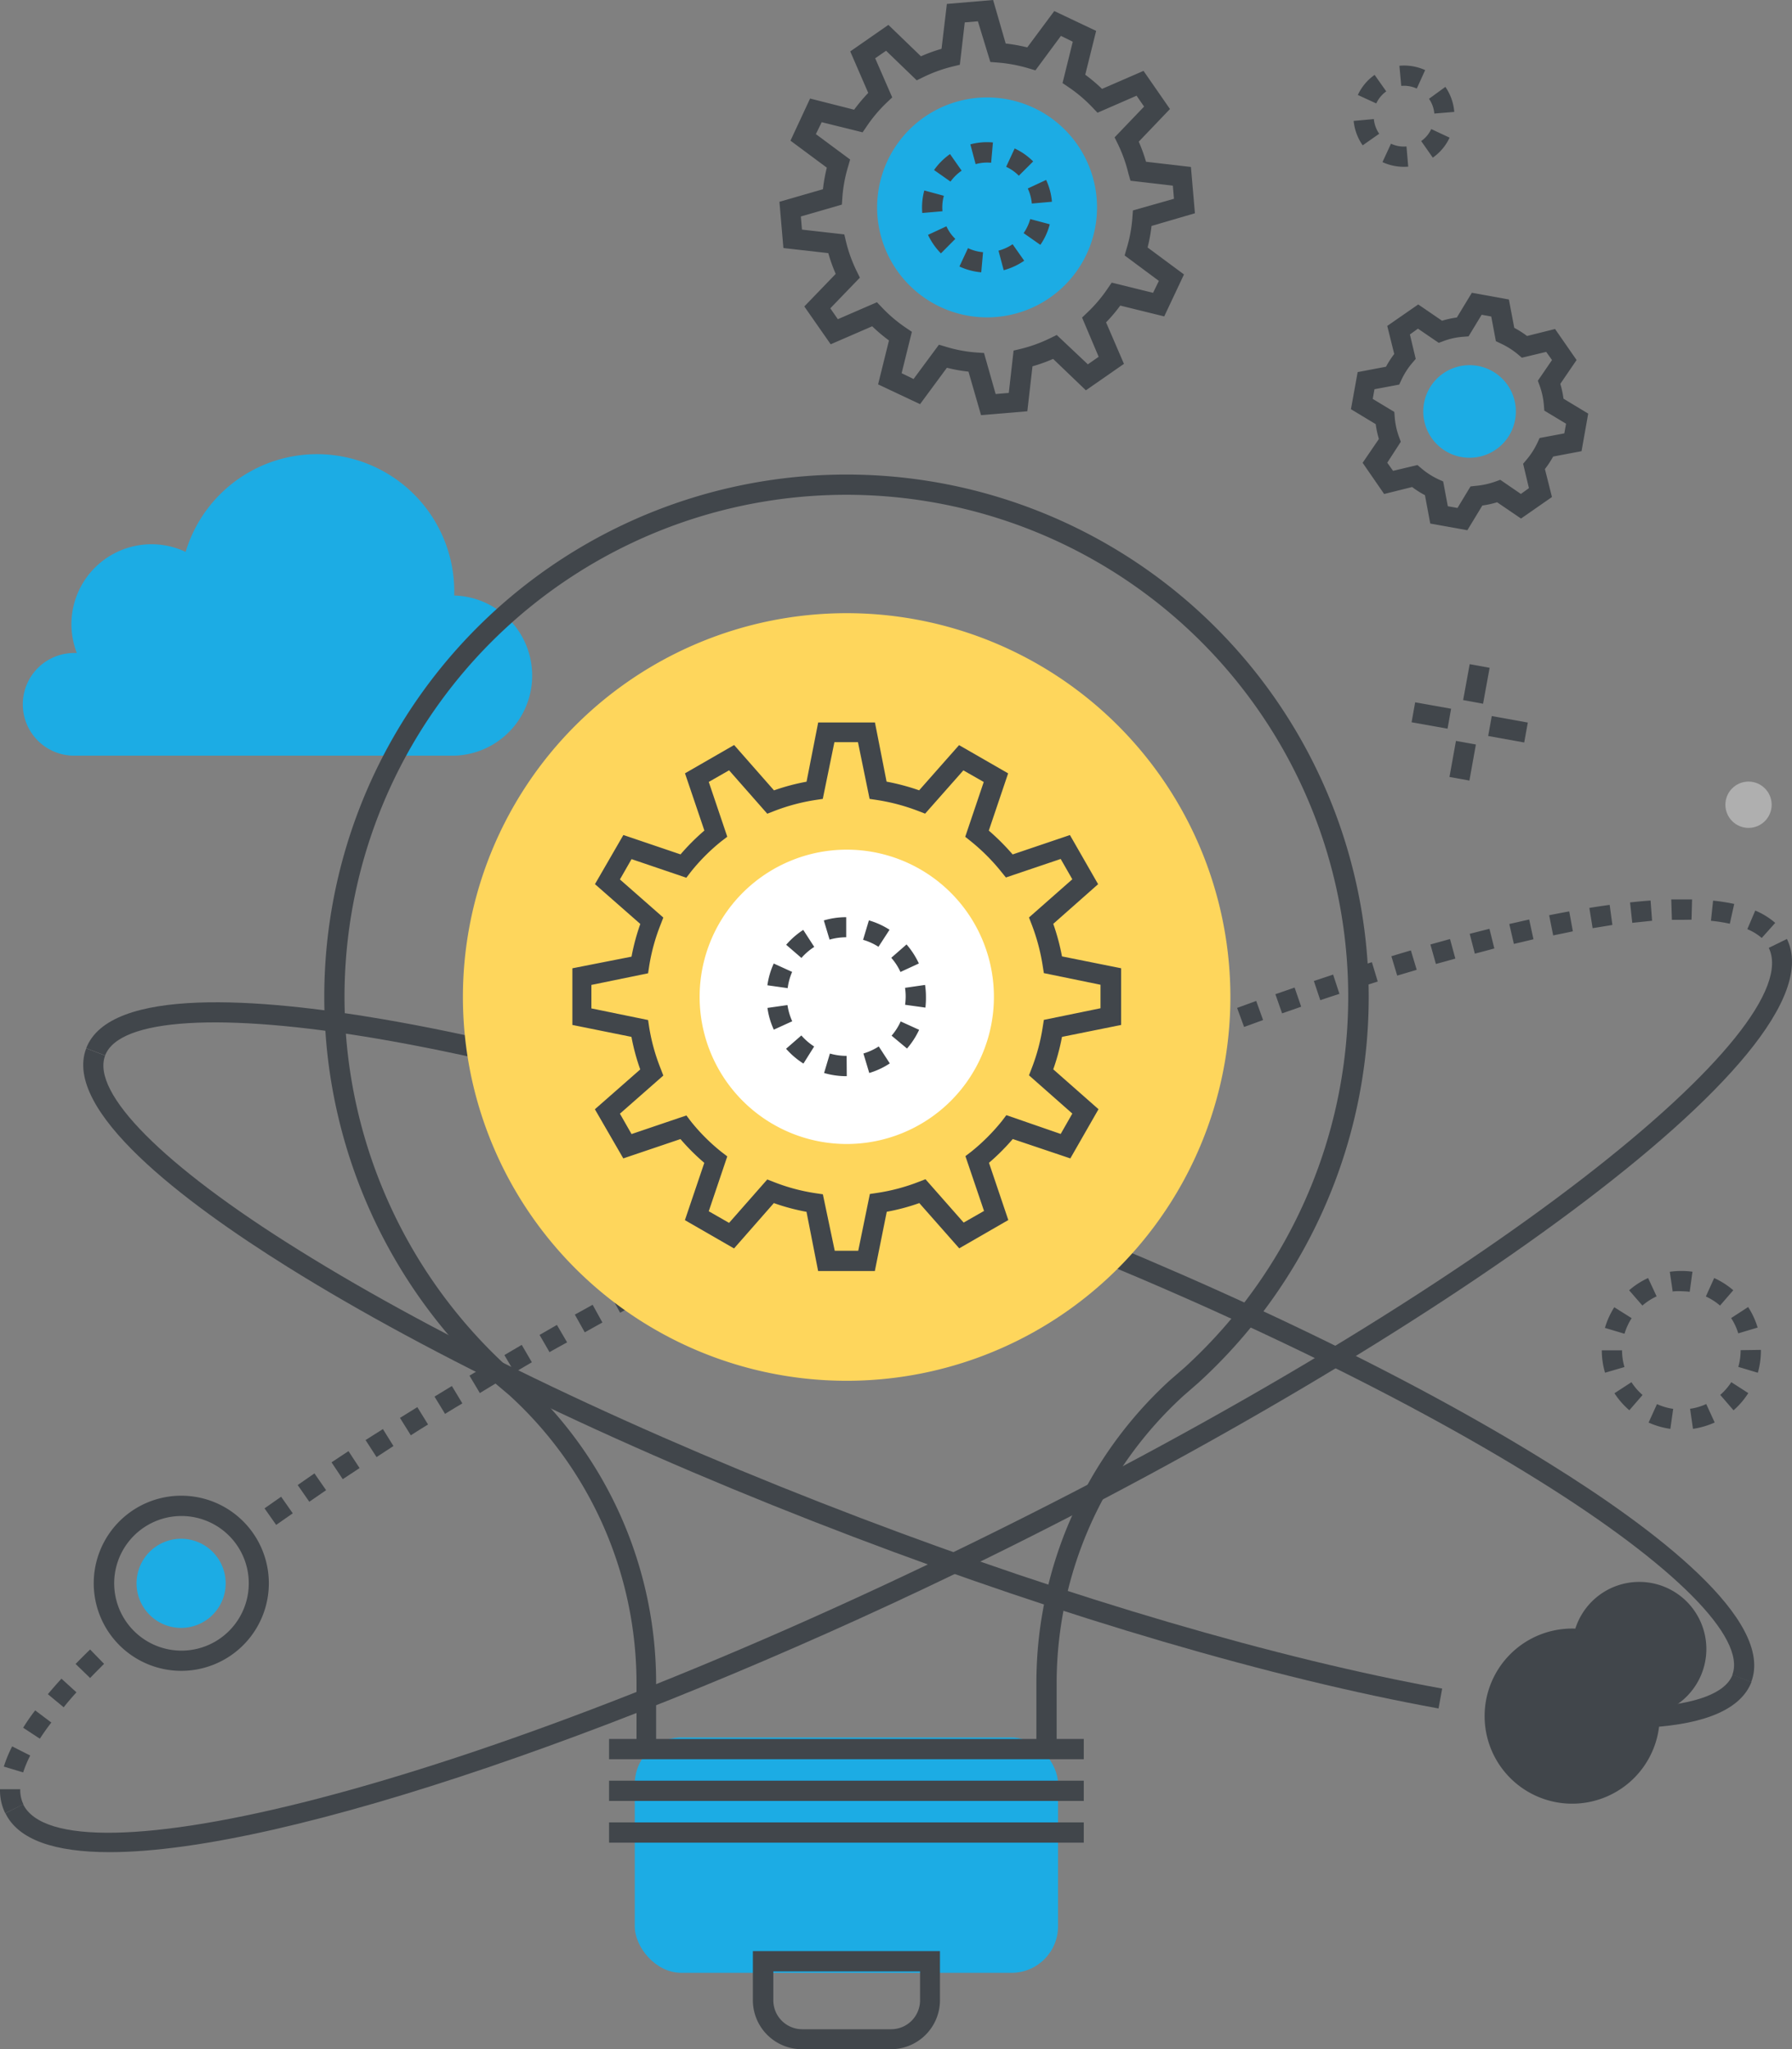 <svg xmlns="http://www.w3.org/2000/svg" viewBox="0 0 154.106 176.193"><rect x="0" y="0" width="154.106" height="176.193" fill="#808080" stroke="none"/><defs><style>.a{fill:#1cace4;}.b{fill:#41464b;}.c{fill:#afafaf;}.d{fill:#fed65c;}.e{fill:#fff;}</style></defs><g transform="translate(0 -0.05)"><g transform="translate(0 0.05)"><path class="a" d="M8.354,95.626h.229a6.966,6.966,0,0,1-.463-2.488,6.887,6.887,0,0,1,9.823-6.205,11.8,11.8,0,0,1,23.1,3.414c0,.119,0,.229,0,.338h0a6.887,6.887,0,0,1,0,13.769H8.354a4.414,4.414,0,0,1,0-8.828Z" transform="translate(-1.979 -39.481)"/><path class="b" d="M164.328,31.335l-3.274,2.274-2.816-2.7a14.2,14.2,0,0,1-1.776.637l-.443,3.866-3.981.333-1.08-3.742a13.072,13.072,0,0,1-1.856-.333l-2.309,3.13-3.608-1.7.935-3.777a14.252,14.252,0,0,1-1.443-1.219l-3.568,1.548L136.84,26.4l2.7-2.8a14.065,14.065,0,0,1-.637-1.786l-3.861-.438L134.7,17.4l3.742-1.08a14.81,14.81,0,0,1,.333-1.856l-3.125-2.319,1.687-3.623,3.787.96a14.674,14.674,0,0,1,1.214-1.443l-1.548-3.568L144.07,2.19l2.8,2.7a13.935,13.935,0,0,1,1.771-.642L149.1.388,153.077.05l1.08,3.742a14.65,14.65,0,0,1,1.856.333L158.336,1l3.6,1.707L161,6.474a14.252,14.252,0,0,1,1.443,1.219l3.568-1.548,2.274,3.279L165.6,12.231a14.064,14.064,0,0,1,.627,1.727l3.861.448.343,3.981-3.732,1.09a13.757,13.757,0,0,1-.338,1.851l3.13,2.319-1.7,3.608-3.782-.931a13.07,13.07,0,0,1-1.219,1.443Zm-3.105.04.931-.647-1.428-3.374.443-.423a12.286,12.286,0,0,0,1.762-2.08l.343-.5,3.558.876.5-1.025-2.946-2.189.169-.582a12.291,12.291,0,0,0,.5-2.682l.045-.607,3.528-1-.095-1.13-3.642-.423-.179-.617a12.509,12.509,0,0,0-.921-2.568l-.269-.542,2.538-2.647-.647-.936-3.359,1.463-.423-.443a12.475,12.475,0,0,0-2.085-1.767l-.5-.338.881-3.558-1.02-.5L156.714,6.1l-.582-.174a12.938,12.938,0,0,0-2.687-.5l-.607-.045-1.07-3.5-1.13.095-.423,3.642-.592.144a12.5,12.5,0,0,0-2.563.926l-.552.269-2.637-2.543-.936.647L144.4,8.425l-.443.418a12.44,12.44,0,0,0-1.762,2.085l-.343.5-3.518-.871-.5,1.025,2.946,2.184-.169.587a12.349,12.349,0,0,0-.5,2.682l-.04.607-3.528,1.02.095,1.13,3.642.413.139.592a12.41,12.41,0,0,0,.931,2.578l.269.547-2.543,2.637.647.936,3.364-1.458.423.443a12.352,12.352,0,0,0,2.08,1.762l.5.338-.881,3.558,1.025.5,2.184-2.951.587.174a11.942,11.942,0,0,0,2.677.5l.612.04,1,3.528,1.13-.095.413-3.642.592-.139A12.539,12.539,0,0,0,158,29.12l.547-.269Z" transform="translate(-67.672 -0.05)"/><path class="a" d="M166.436,34.105a9.455,9.455,0,1,1,2.374-13.152A9.455,9.455,0,0,1,166.436,34.105Z" transform="translate(-76.155 -8.508)"/><path class="b" d="M168.128,34.812h0a5.732,5.732,0,0,1-1.762.816l-.448-1.682a3.981,3.981,0,0,0,1.214-.552Zm1.378-1.373-1.428-1a3.9,3.9,0,0,0,.567-1.209l1.682.448a5.538,5.538,0,0,1-.8,1.757Zm-5.071,2.369a5.528,5.528,0,0,1-1.876-.5l.736-1.577a3.787,3.787,0,0,0,1.294.348Zm6.081-6.066-1.732.154a3.871,3.871,0,0,0-.348-1.294l1.577-.736a5.473,5.473,0,0,1,.5,1.876Zm-9.549,4.439a5.787,5.787,0,0,1-1.11-1.592l1.582-.736a3.978,3.978,0,0,0,.333.582,3.913,3.913,0,0,0,.433.5Zm6.7-6.678a3.722,3.722,0,0,0-1.09-.766l.731-1.577a5.568,5.568,0,0,1,1.592,1.115ZM161.1,30.558l-1.737.149a5.642,5.642,0,0,1,.174-1.936l1.682.458a3.737,3.737,0,0,0-.119,1.329Zm4.185-4.17a3.757,3.757,0,0,0-1.334.119l-.453-1.7a5.538,5.538,0,0,1,1.941-.164ZM161.8,28.015l-1.423-1a5.628,5.628,0,0,1,1.373-1.373l1,1.428a3.9,3.9,0,0,0-.96.94Z" transform="translate(-80.051 -12.395)"/><path class="b" d="M250.757,68.19l-2.662,1.851-2.055-1.4a7.911,7.911,0,0,1-1.269.279l-1.289,2.125-3.19-.572-.458-2.443a7.632,7.632,0,0,1-1.1-.7l-2.408.6-1.851-2.682,1.4-2.05a7.843,7.843,0,0,1-.274-1.274l-2.13-1.284.577-3.19,2.438-.463a8.209,8.209,0,0,1,.707-1.095l-.6-2.413,2.662-1.846,2.05,1.4a8.091,8.091,0,0,1,1.274-.279l1.289-2.125,3.185.577.463,2.438a8.411,8.411,0,0,1,1.1.7l2.408-.6,1.851,2.667-1.4,2.05a7.961,7.961,0,0,1,.274,1.274l2.125,1.284-.572,3.229-2.443.463a8.225,8.225,0,0,1-.707,1.075Zm-2.672-.264.692-.5-.5-2.095.289-.343a6.555,6.555,0,0,0,.94-1.463l.189-.408,2.125-.4.149-.831L250.1,60.761l-.035-.443a6.5,6.5,0,0,0-.368-1.707l-.154-.418,1.219-1.781-.5-.7-2.095.5-.338-.289a6.677,6.677,0,0,0-1.493-.94l-.4-.189-.4-2.125-.826-.149-1.125,1.856-.448.035a6.131,6.131,0,0,0-1.7.368l-.418.154-1.786-1.219-.692.5.5,2.1-.289.338a6.43,6.43,0,0,0-.94,1.463l-.189.408-2.13.4-.149.831,1.856,1.12.035.443a6.335,6.335,0,0,0,.368,1.7l.154.423-1.164,1.8.5.7,2.095-.5.343.289a6.554,6.554,0,0,0,1.463.94l.408.184.4,2.13.831.149,1.12-1.851.438-.05a6.838,6.838,0,0,0,1.7-.368l.418-.154Z" transform="translate(-117.294 -25.456)"/><path class="a" d="M252.222,70.4a3.981,3.981,0,1,1,1-5.533A3.981,3.981,0,0,1,252.222,70.4Z" transform="translate(-123.571 -31.754)"/><path class="b" d="M282.717,233.235a6.838,6.838,0,0,1-1.871-.542l.721-1.587a5.04,5.04,0,0,0,1.393.408Zm1.946,0-.249-1.727a4.8,4.8,0,0,0,1.388-.408l.727,1.587a6.967,6.967,0,0,1-1.866.547Zm-5.474-1.6a6.772,6.772,0,0,1-1.279-1.463l1.463-.95a5.047,5.047,0,0,0,.955,1.1Zm8.957,0-1.139-1.319a5.259,5.259,0,0,0,.95-1.095l1.463.94a6.923,6.923,0,0,1-1.254,1.468ZM277.1,228.408a6.8,6.8,0,0,1-.279-1.926h1.742a5.026,5.026,0,0,0,.209,1.438Zm13.132,0-1.672-.5a5.175,5.175,0,0,0,.2-1.438l1.742-.025v.025a6.966,6.966,0,0,1-.254,1.916Zm-11.47-3.354-1.672-.5a6.9,6.9,0,0,1,.806-1.776l1.493.94a5.181,5.181,0,0,0-.607,1.314Zm9.793-.03a5.01,5.01,0,0,0-.612-1.314l1.463-.95a6.863,6.863,0,0,1,.816,1.766Zm-8.24-2.389-1.144-1.314a6.743,6.743,0,0,1,1.632-1.055l.732,1.577a5.178,5.178,0,0,0-1.2.771Zm6.673,0a5.085,5.085,0,0,0-1.219-.781l.717-1.587a6.877,6.877,0,0,1,1.642,1.05Zm-4.065-1.179-.254-1.727a7.355,7.355,0,0,1,1-.07h0a6.722,6.722,0,0,1,.95.065l-.239,1.727c-.239-.035-.5-.04-.717-.05a5.191,5.191,0,0,0-.717.015Z" transform="translate(-139.072 -110.381)"/><path class="b" d="M240.747,19.3l-1-1.428a2.593,2.593,0,0,0,.866-1.03l1.577.736a4.3,4.3,0,0,1-1.448,1.722Zm-2.115.771a4.409,4.409,0,0,1-2.214-.388l.731-1.582a2.622,2.622,0,0,0,1.334.234Zm3.981-4.707-1.737.144a2.568,2.568,0,0,0-.458-1.269l1.408-1.025.025.035a4.389,4.389,0,0,1,.741,2.115Zm-6.469,1.876-1.428,1a4.394,4.394,0,0,1-.776-2.1l1.737-.159a2.643,2.643,0,0,0,.443,1.239Zm3.224-3.881a2.627,2.627,0,0,0-1.334-.229l-.159-1.732a4.4,4.4,0,0,1,2.214.373Zm-3.483,1.279L234.3,13.91a4.334,4.334,0,0,1,1.443-1.727l1,1.418a2.652,2.652,0,0,0-.861,1.04Z" transform="translate(-117.53 -5.744)"/><rect class="b" width="1.742" height="3.15" transform="matrix(0.177, -0.984, 0.984, 0.177, 127.978, 63.282)"/><rect class="b" width="1.742" height="3.14" transform="translate(121.393 62.102) rotate(-79.91)"/><rect class="b" width="3.14" height="1.742" transform="translate(125.825 60.194) rotate(-79.65)"/><rect class="b" width="3.15" height="1.742" transform="matrix(0.177, -0.984, 0.984, 0.177, 124.65, 66.804)"/><circle class="c" cx="1.99" cy="1.99" r="1.99" transform="translate(148.377 67.202)"/><path class="b" d="M.448,234.032A4.478,4.478,0,0,1,0,232.042v-.07H1.741a2.856,2.856,0,0,0,.269,1.294Zm1.543-3.508-1.662-.5a11.187,11.187,0,0,1,.717-1.737l1.553.786a9.912,9.912,0,0,0-.607,1.448Zm1.433-2.9-1.433-.94a16.817,16.817,0,0,1,1.035-1.493l1.388,1.045c-.378.488-.7.95-.985,1.388Zm2.05-2.7-1.358-1.125c.363-.433.761-.886,1.169-1.334l1.289,1.174C6.175,224.08,5.8,224.513,5.474,224.931Zm2.274-2.518L6.5,221.2c.4-.408.816-.826,1.249-1.244l1.2,1.234C8.544,221.6,8.136,222,7.748,222.413Zm16-13.162-1-1.423,1.428-1,1,1.428Zm2.851-1.99-1-1.438,1.443-1,1,1.443Zm2.876-1.941-.965-1.448,1.458-.965.955,1.458Zm2.906-1.9-.945-1.463,1.493-.945.906,1.458Zm2.946-1.876-.931-1.493,1.493-.926.921,1.493C36.29,200.931,35.8,201.235,35.33,201.543Zm2.951-1.831-.911-1.493,1.493-.911.9,1.493c-.513.309-1.01.607-1.5.911Zm2.986-1.8-.891-1.493,1.493-.9.886,1.493Zm2.986-1.771-.876-1.493,1.493-.876.871,1.493Zm3.011-1.737L46.4,192.91l1.493-.861.876,1.5c-.5.279-1.03.562-1.528.851Zm3.025-1.712-.851-1.523,1.528-.846.841,1.523ZM53.328,191l-.836-1.528,1.533-.831.831,1.528Zm3.055-1.657-.821-1.533,1.538-.821.816,1.538Zm3.07-1.627-.811-1.543,1.548-.811L61,186.914Zm3.085-1.607-.8-1.548,1.553-.8.791,1.553Zm3.1-1.577-.781-1.558,1.558-.781.781,1.557Zm3.11-1.553-.776-1.562,1.408-.7.154-.075.776,1.562-.159.075Zm3.12-1.533-.761-1.567,1.548-.761.756,1.567ZM75,179.957l-.746-1.572c.527-.254,1.05-.5,1.577-.746l.741,1.577Zm3.145-1.493-.731-1.577,1.557-.751.727,1.582Zm3.16-1.453-.722-1.582,1.592-.722.712,1.592Zm3.17-1.423L83.767,174l1.592-.707.7,1.592Zm3.18-1.4-.692-1.6,1.6-.692.687,1.6Zm3.195-1.373-.677-1.6c.537-.229,1.075-.458,1.607-.677l.672,1.6Zm3.21-1.344-.667-1.607,1.617-.662.657,1.612Zm3.22-1.309-.652-1.617,1.622-.647.642,1.622q-.831.313-1.637.642Zm3.229-1.279-.632-1.622,1.627-.632.622,1.627Zm3.244-1.244-.617-1.632,1.637-.612.607,1.632q-.841.3-1.652.612Zm3.234-1.209-.6-1.637,1.642-.6.592,1.642Zm3.269-1.169-.577-1.647,1.652-.572.567,1.647Zm3.284-1.13-.552-1.652,1.657-.552.542,1.657c-.547.179-1.1.358-1.652.547Zm3.3-1.085-.532-1.657c.562-.179,1.12-.358,1.672-.527l.5,1.662Zm3.314-1.03-.5-1.667c.562-.169,1.12-.338,1.677-.5l.5,1.667Zm3.329-1-.473-1.677,1.687-.468.458,1.682Zm3.344-.906-.438-1.687,1.7-.433.418,1.692c-.557.154-1.115.3-1.682.448Zm3.359-.831-.393-1.7,1.712-.388.368,1.7c-.557.139-1.12.269-1.692.4Zm21.317-.5a4.563,4.563,0,0,0-1.239-.756l.682-1.6a6.275,6.275,0,0,1,1.717,1.06Zm-17.939-.244-.343-1.712c.587-.114,1.159-.229,1.727-.328l.313,1.712c-.557.124-1.125.234-1.7.353Zm3.394-.622-.279-1.717c.6-.1,1.179-.184,1.747-.264l.234,1.727q-.821.139-1.707.279Zm11.8-.358a13.931,13.931,0,0,0-1.622-.254l.184-1.732a16.425,16.425,0,0,1,1.816.284Zm-8.39-.1-.189-1.732c.607-.07,1.194-.119,1.766-.164l.129,1.737c-.557.065-1.125.119-1.712.184Zm3.409-.249-.055-1.742h1.791l-.045,1.742c-.542.015-1.11.015-1.7.015Z" transform="translate(0 -78.132)"/><path class="b" d="M158.086,231.676l-1.627-.617c1.214-3.2-5-9.455-16.63-16.7-12.316-7.688-29.483-15.879-48.342-23.054s-37.121-12.475-51.438-14.928c-13.51-2.309-22.3-1.776-23.522,1.423l-1.627-.622c2.04-5.314,14.978-4.3,25.428-2.508,14.431,2.463,32.807,7.793,51.751,15.008s36.236,15.456,48.646,23.208C149.8,218.514,160.112,226.357,158.086,231.676Z" transform="translate(-7.486 -87.052)"/><path class="b" d="M119.02,191.635h-1.742v-5.727a35.256,35.256,0,0,1,11.49-25.99l1.279-1.11a43.157,43.157,0,1,0-58.22,0l1.249,1.075a35.255,35.255,0,0,1,11.5,26v5.727H82.889v-5.708a33.5,33.5,0,0,0-10.947-24.7l-1.249-1.055a44.909,44.909,0,1,1,60.509,0l-1.274,1.11a33.484,33.484,0,0,0-10.908,24.686Z" transform="translate(-28.152 -41.248)"/><rect class="a" width="36.4" height="20.233" rx="4" transform="translate(54.588 149.391)"/><rect class="b" width="40.824" height="1.742" transform="translate(52.378 149.516)"/><rect class="b" width="40.824" height="1.742" transform="translate(52.378 153.104)"/><rect class="b" width="40.824" height="1.742" transform="translate(52.378 156.691)"/><path class="b" d="M142,345.614H134.33a4.215,4.215,0,0,1-4.22-4.22V337.18H146.2v4.215a4.22,4.22,0,0,1-4.22,4.22Zm-10.131-6.693v2.488a2.488,2.488,0,0,0,2.488,2.488H142a2.488,2.488,0,0,0,2.488-2.488v-2.488Z" transform="translate(-65.366 -169.422)"/><path class="d" d="M80,138.971A33,33,0,1,0,112.985,106,33,33,0,0,0,80,138.971Z" transform="translate(-40.191 -53.279)"/><path class="b" d="M124.93,172.058h-4.877l-1-5.091a18.168,18.168,0,0,1-2.807-.751l-3.424,3.9-4.225-2.433,1.667-4.926a18.5,18.5,0,0,1-2.05-2.045l-4.916,1.662-2.443-4.225,3.9-3.424a18.489,18.489,0,0,1-.756-2.8L98.92,150.9v-4.872l5.086-1a18.515,18.515,0,0,1,.756-2.811l-3.9-3.424,2.443-4.225,4.916,1.667a18.989,18.989,0,0,1,2.05-2.05l-1.667-4.921,4.225-2.433,3.429,3.9a18.41,18.41,0,0,1,2.8-.746l1-5.091h4.882l1,5.086a19.235,19.235,0,0,1,2.8.746l3.433-3.886,4.22,2.428-1.662,4.921a19.935,19.935,0,0,1,2.05,2.05l4.926-1.667,2.423,4.225-3.856,3.409a19.085,19.085,0,0,1,.751,2.8l5.086,1.02V150.9l-5.086,1.025a19.135,19.135,0,0,1-.751,2.792l3.891,3.428-2.423,4.23-4.951-1.667a18.913,18.913,0,0,1-2.045,2.045l1.662,4.921-4.22,2.433-3.433-3.891a17.939,17.939,0,0,1-2.8.746Zm-3.448-1.742h2.02l1-4.882.607-.09a16.63,16.63,0,0,0,3.608-.96l.567-.219,3.284,3.727,1.752-1-1.6-4.712.5-.383a17.232,17.232,0,0,0,2.642-2.642l.378-.5,4.673,1.617,1-1.752-3.727-3.289.219-.567a16.814,16.814,0,0,0,.965-3.6l.095-.6,4.872-1v-2.02l-4.872-1-.095-.6a17.2,17.2,0,0,0-.965-3.618l-.219-.567,3.727-3.284-1-1.747-4.712,1.592-.383-.473a17.262,17.262,0,0,0-2.642-2.647l-.473-.378,1.592-4.712-1.752-1-3.289,3.722-.567-.219a17.184,17.184,0,0,0-3.608-.96l-.6-.09-1-4.877h-2.025l-1,4.877-.6.09a16.917,16.917,0,0,0-3.608.965l-.567.219-3.284-3.732-1.747,1,1.592,4.712-.5.383a16.764,16.764,0,0,0-2.637,2.642l-.383.5-4.712-1.6-1,1.747,3.732,3.279-.219.567a16.769,16.769,0,0,0-1,3.623l-.09.6-4.877,1v2.02l4.877,1,.09.6a16.679,16.679,0,0,0,1,3.6l.219.572-3.732,3.279,1,1.752,4.717-1.6.378.5a16.526,16.526,0,0,0,2.637,2.637l.5.383-1.592,4.717,1.747,1,3.284-3.732.567.219a16.366,16.366,0,0,0,3.608.965l.607.09Z" transform="translate(-49.697 -62.774)"/><path class="e" d="M133.494,172.128a12.654,12.654,0,1,1,8.966-3.7A12.674,12.674,0,0,1,133.494,172.128Z" transform="translate(-60.699 -73.766)"/><path class="b" d="M139.447,172.2h-.025a6.8,6.8,0,0,1-1.926-.274l.5-1.672a5.175,5.175,0,0,0,1.438.2Zm1.931-.284-.5-1.667a5.115,5.115,0,0,0,1.319-.607l.95,1.458a6.658,6.658,0,0,1-1.771.826Zm-5.658-.8a6.921,6.921,0,0,1-1.493-1.274l1.314-1.144a5.266,5.266,0,0,0,1.1.95Zm8.9-1.3-1.319-1.1a5.015,5.015,0,0,0,.781-1.224l1.587.722a6.877,6.877,0,0,1-1.05,1.617ZM133.172,168.2a6.634,6.634,0,0,1-.547-1.871l1.722-.244a5.214,5.214,0,0,0,.408,1.393Zm13.017-1.9-1.727-.239a5.64,5.64,0,0,0,.05-.712,5.328,5.328,0,0,0-.055-.746l1.722-.249a6.651,6.651,0,0,1,.075,1,7.559,7.559,0,0,1-.045.96Zm-11.843-1.672-1.727-.244a6.8,6.8,0,0,1,.547-1.871l1.582.722a5.031,5.031,0,0,0-.383,1.4Zm9.718-1.388a4.931,4.931,0,0,0-.791-1.219l1.314-1.149a7.042,7.042,0,0,1,1.06,1.637Zm-8.509-1.2-1.319-1.139a6.922,6.922,0,0,1,1.468-1.279l.945,1.463a5.139,5.139,0,0,0-1.095.94Zm6.618-.965a5.047,5.047,0,0,0-1.324-.6l.5-1.672a6.732,6.732,0,0,1,1.776.806Zm-4.2-.6-.5-1.667a6.778,6.778,0,0,1,1.926-.279v1.727a5.209,5.209,0,0,0-1.428.2Z" transform="translate(-66.627 -79.669)"/><path class="b" d="M130.936,237.942c-14.212-2.573-32.081-7.812-50.318-14.754-18.959-7.21-36.236-15.451-48.646-23.2-9.027-5.638-19.357-13.475-17.332-18.8l1.627.622c-1.214,3.2,4.976,9.455,16.625,16.7,12.321,7.693,29.488,15.879,48.342,23.054,18.143,6.907,35.9,12.112,50.014,14.669Z" transform="translate(-7.226 -91.048)"/><path class="b" d="M285.09,293.953,285,292.2c4.1-.259,6.583-1.214,7.176-2.772l1.627.622C292.917,292.331,289.976,293.645,285.09,293.953Z" transform="translate(-143.182 -145.433)"/><path class="b" d="M9.887,240.807c-4.673,0-7.837-1.04-8.957-3.349l1.528-.766c3.354,6.837,37.107-.637,82-22.656s71.466-44.138,68.117-50.98l1.562-.766c4.822,9.848-31.25,34.832-68.909,53.309C56.418,229.741,25.139,240.807,9.887,240.807Z" transform="translate(-0.467 -81.558)"/><path class="a" d="M31.263,269.757a3.832,3.832,0,1,1-3.832-3.827A3.832,3.832,0,0,1,31.263,269.757Z" transform="translate(-11.856 -133.626)"/><path class="b" d="M23.729,273.548a7.529,7.529,0,1,1,7.529-7.529A7.529,7.529,0,0,1,23.729,273.548Zm0-13.311a5.787,5.787,0,1,0,4.1,1.686A5.787,5.787,0,0,0,23.729,260.237Z" transform="translate(-8.139 -129.889)"/><path class="a" d="M271.663,292.707A3.822,3.822,0,1,1,270.544,290,3.827,3.827,0,0,1,271.663,292.707Z" transform="translate(-132.637 -145.156)"/><path class="b" d="M264.1,296.5a7.529,7.529,0,1,1,7.529-7.529A7.529,7.529,0,0,1,264.1,296.5Zm0-13.311a5.77,5.77,0,1,1,0,.025Z" transform="translate(-128.899 -141.418)"/></g></g></svg>